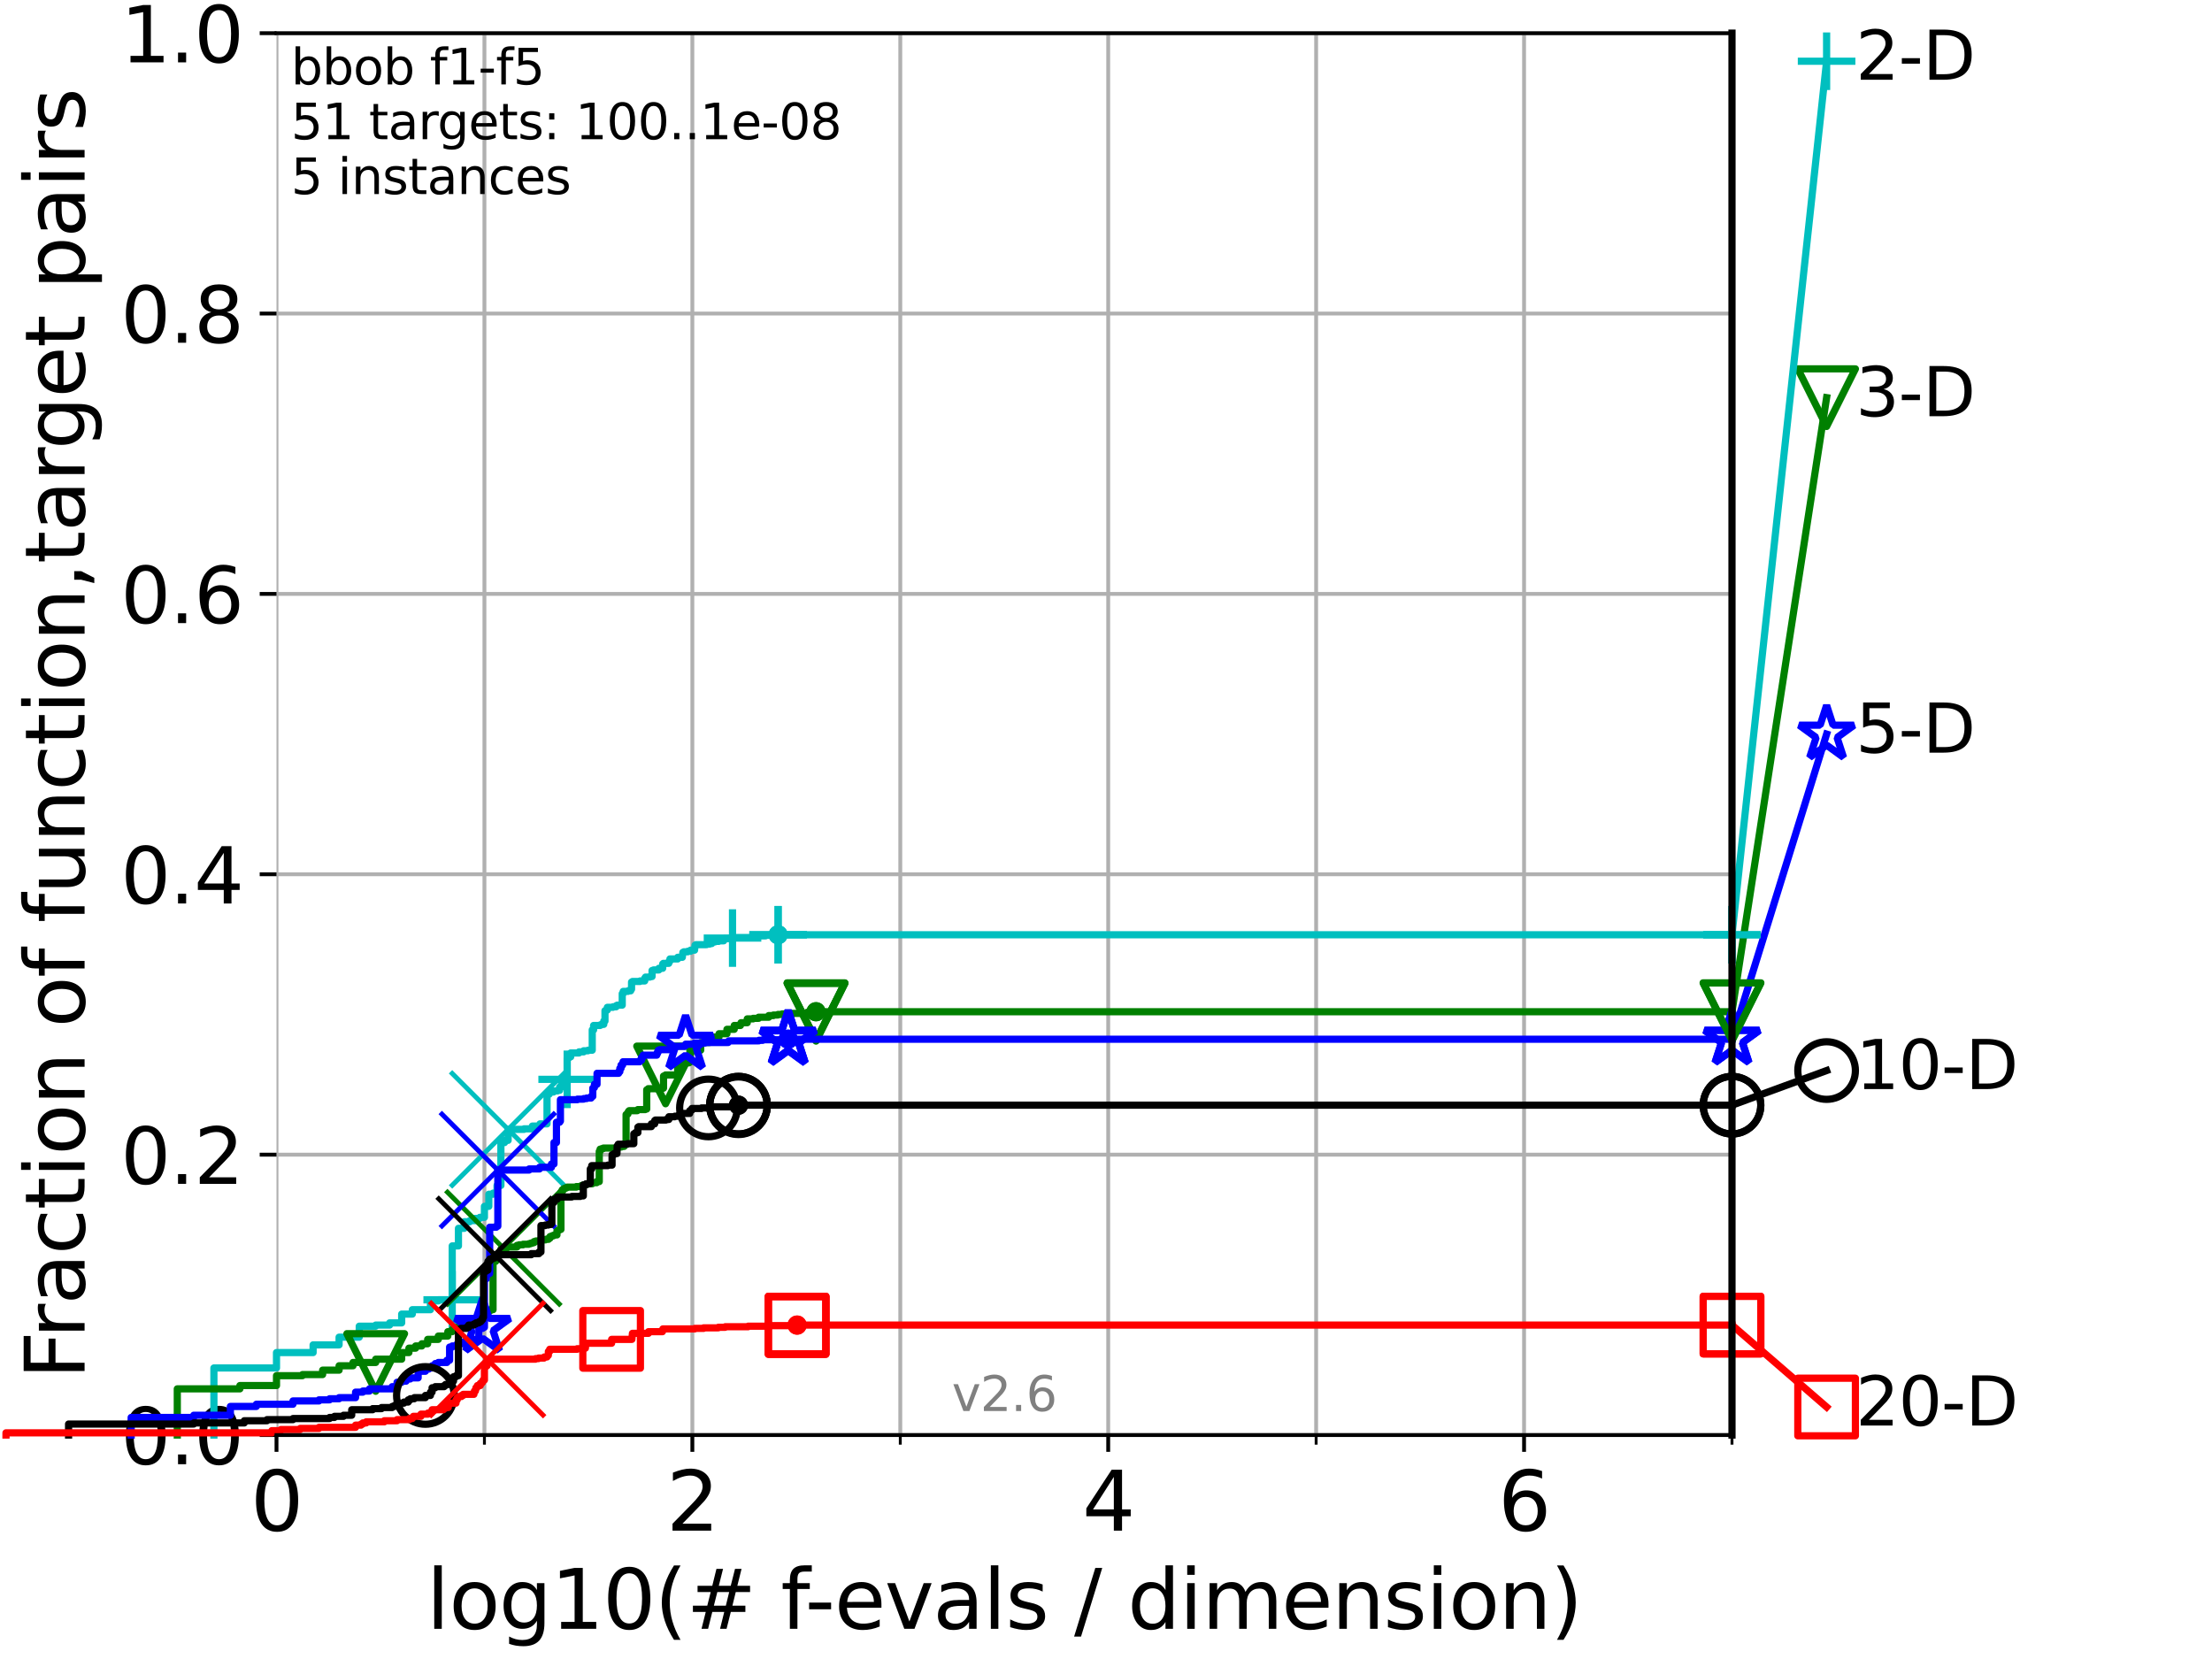 <?xml version="1.0" encoding="utf-8" standalone="no"?>
<!DOCTYPE svg PUBLIC "-//W3C//DTD SVG 1.1//EN"
  "http://www.w3.org/Graphics/SVG/1.1/DTD/svg11.dtd">
<svg xmlns:xlink="http://www.w3.org/1999/xlink" width="460.8pt" height="345.6pt" viewBox="0 0 460.8 345.6" xmlns="http://www.w3.org/2000/svg" version="1.1">
 <defs>
  <style type="text/css">*{stroke-linejoin: round; stroke-linecap: butt}</style>
 </defs>
 <g id="figure_1">
  <g id="patch_1">
   <path d="M 0 345.6 
L 460.8 345.6 
L 460.8 0 
L 0 0 
z
" style="fill: #ffffff"/>
  </g>
  <g id="axes_1">
   <g id="patch_2">
    <path d="M 57.6 298.944 
L 360.806 298.944 
L 360.806 6.912 
L 57.6 6.912 
z
" style="fill: #ffffff"/>
   </g>
   <g id="matplotlib.axis_1">
    <g id="xtick_1">
     <g id="line2d_1">
      <path d="M 57.6 298.944 
L 57.6 6.912 
" clip-path="url(#p4fde2b5f9a)" style="fill: none; stroke: #b0b0b0; stroke-width: 0.8; stroke-linecap: square"/>
     </g>
     <g id="line2d_2">
      <defs>
       <path id="mdac93b1d3b" d="M 0 0 
L 0 3.5 
" style="stroke: #000000; stroke-width: 0.8"/>
      </defs>
      <g>
       <use xlink:href="#mdac93b1d3b" x="57.6" y="298.944" style="stroke: #000000; stroke-width: 0.8"/>
      </g>
     </g>
     <g id="text_1">
      <!-- 0 -->
      <g transform="translate(52.192 318.861)scale(0.17 -0.17)">
       <defs>
        <path id="DejaVuSans-30" d="M 2034 4250 
Q 1547 4250 1301 3770 
Q 1056 3291 1056 2328 
Q 1056 1369 1301 889 
Q 1547 409 2034 409 
Q 2525 409 2770 889 
Q 3016 1369 3016 2328 
Q 3016 3291 2770 3770 
Q 2525 4250 2034 4250 
z
M 2034 4750 
Q 2819 4750 3233 4129 
Q 3647 3509 3647 2328 
Q 3647 1150 3233 529 
Q 2819 -91 2034 -91 
Q 1250 -91 836 529 
Q 422 1150 422 2328 
Q 422 3509 836 4129 
Q 1250 4750 2034 4750 
z
" transform="scale(0.016)"/>
       </defs>
       <use xlink:href="#DejaVuSans-30"/>
      </g>
     </g>
    </g>
    <g id="xtick_2">
     <g id="line2d_3">
      <path d="M 144.23 298.944 
L 144.23 6.912 
" clip-path="url(#p4fde2b5f9a)" style="fill: none; stroke: #b0b0b0; stroke-width: 0.8; stroke-linecap: square"/>
     </g>
     <g id="line2d_4">
      <g>
       <use xlink:href="#mdac93b1d3b" x="144.23" y="298.944" style="stroke: #000000; stroke-width: 0.8"/>
      </g>
     </g>
     <g id="text_2">
      <!-- 2 -->
      <g transform="translate(138.822 318.861)scale(0.17 -0.17)">
       <defs>
        <path id="DejaVuSans-32" d="M 1228 531 
L 3431 531 
L 3431 0 
L 469 0 
L 469 531 
Q 828 903 1448 1529 
Q 2069 2156 2228 2338 
Q 2531 2678 2651 2914 
Q 2772 3150 2772 3378 
Q 2772 3750 2511 3984 
Q 2250 4219 1831 4219 
Q 1534 4219 1204 4116 
Q 875 4013 500 3803 
L 500 4441 
Q 881 4594 1212 4672 
Q 1544 4750 1819 4750 
Q 2544 4750 2975 4387 
Q 3406 4025 3406 3419 
Q 3406 3131 3298 2873 
Q 3191 2616 2906 2266 
Q 2828 2175 2409 1742 
Q 1991 1309 1228 531 
z
" transform="scale(0.016)"/>
       </defs>
       <use xlink:href="#DejaVuSans-32"/>
      </g>
     </g>
    </g>
    <g id="xtick_3">
     <g id="line2d_5">
      <path d="M 230.861 298.944 
L 230.861 6.912 
" clip-path="url(#p4fde2b5f9a)" style="fill: none; stroke: #b0b0b0; stroke-width: 0.8; stroke-linecap: square"/>
     </g>
     <g id="line2d_6">
      <g>
       <use xlink:href="#mdac93b1d3b" x="230.861" y="298.944" style="stroke: #000000; stroke-width: 0.8"/>
      </g>
     </g>
     <g id="text_3">
      <!-- 4 -->
      <g transform="translate(225.453 318.861)scale(0.17 -0.17)">
       <defs>
        <path id="DejaVuSans-34" d="M 2419 4116 
L 825 1625 
L 2419 1625 
L 2419 4116 
z
M 2253 4666 
L 3047 4666 
L 3047 1625 
L 3713 1625 
L 3713 1100 
L 3047 1100 
L 3047 0 
L 2419 0 
L 2419 1100 
L 313 1100 
L 313 1709 
L 2253 4666 
z
" transform="scale(0.016)"/>
       </defs>
       <use xlink:href="#DejaVuSans-34"/>
      </g>
     </g>
    </g>
    <g id="xtick_4">
     <g id="line2d_7">
      <path d="M 317.491 298.944 
L 317.491 6.912 
" clip-path="url(#p4fde2b5f9a)" style="fill: none; stroke: #b0b0b0; stroke-width: 0.8; stroke-linecap: square"/>
     </g>
     <g id="line2d_8">
      <g>
       <use xlink:href="#mdac93b1d3b" x="317.491" y="298.944" style="stroke: #000000; stroke-width: 0.8"/>
      </g>
     </g>
     <g id="text_4">
      <!-- 6 -->
      <g transform="translate(312.083 318.861)scale(0.17 -0.17)">
       <defs>
        <path id="DejaVuSans-36" d="M 2113 2584 
Q 1688 2584 1439 2293 
Q 1191 2003 1191 1497 
Q 1191 994 1439 701 
Q 1688 409 2113 409 
Q 2538 409 2786 701 
Q 3034 994 3034 1497 
Q 3034 2003 2786 2293 
Q 2538 2584 2113 2584 
z
M 3366 4563 
L 3366 3988 
Q 3128 4100 2886 4159 
Q 2644 4219 2406 4219 
Q 1781 4219 1451 3797 
Q 1122 3375 1075 2522 
Q 1259 2794 1537 2939 
Q 1816 3084 2150 3084 
Q 2853 3084 3261 2657 
Q 3669 2231 3669 1497 
Q 3669 778 3244 343 
Q 2819 -91 2113 -91 
Q 1303 -91 875 529 
Q 447 1150 447 2328 
Q 447 3434 972 4092 
Q 1497 4750 2381 4750 
Q 2619 4750 2861 4703 
Q 3103 4656 3366 4563 
z
" transform="scale(0.016)"/>
       </defs>
       <use xlink:href="#DejaVuSans-36"/>
      </g>
     </g>
    </g>
    <g id="xtick_5">
     <g id="line2d_9">
      <path d="M 100.915 298.944 
L 100.915 6.912 
" clip-path="url(#p4fde2b5f9a)" style="fill: none; stroke: #b0b0b0; stroke-width: 0.8; stroke-linecap: square"/>
     </g>
     <g id="line2d_10">
      <defs>
       <path id="m03e7f4d88f" d="M 0 0 
L 0 2 
" style="stroke: #000000; stroke-width: 0.6"/>
      </defs>
      <g>
       <use xlink:href="#m03e7f4d88f" x="100.915" y="298.944" style="stroke: #000000; stroke-width: 0.6"/>
      </g>
     </g>
    </g>
    <g id="xtick_6">
     <g id="line2d_11">
      <path d="M 187.546 298.944 
L 187.546 6.912 
" clip-path="url(#p4fde2b5f9a)" style="fill: none; stroke: #b0b0b0; stroke-width: 0.8; stroke-linecap: square"/>
     </g>
     <g id="line2d_12">
      <g>
       <use xlink:href="#m03e7f4d88f" x="187.546" y="298.944" style="stroke: #000000; stroke-width: 0.6"/>
      </g>
     </g>
    </g>
    <g id="xtick_7">
     <g id="line2d_13">
      <path d="M 274.176 298.944 
L 274.176 6.912 
" clip-path="url(#p4fde2b5f9a)" style="fill: none; stroke: #b0b0b0; stroke-width: 0.8; stroke-linecap: square"/>
     </g>
     <g id="line2d_14">
      <g>
       <use xlink:href="#m03e7f4d88f" x="274.176" y="298.944" style="stroke: #000000; stroke-width: 0.6"/>
      </g>
     </g>
    </g>
    <g id="xtick_8">
     <g id="line2d_15">
      <path d="M 360.806 298.944 
L 360.806 6.912 
" clip-path="url(#p4fde2b5f9a)" style="fill: none; stroke: #b0b0b0; stroke-width: 0.8; stroke-linecap: square"/>
     </g>
     <g id="line2d_16">
      <g>
       <use xlink:href="#m03e7f4d88f" x="360.806" y="298.944" style="stroke: #000000; stroke-width: 0.6"/>
      </g>
     </g>
    </g>
    <g id="text_5">
     <!-- log10(# f-evals / dimension) -->
     <g transform="translate(88.823 339.314)scale(0.17 -0.17)">
      <defs>
       <path id="DejaVuSans-6c" d="M 603 4863 
L 1178 4863 
L 1178 0 
L 603 0 
L 603 4863 
z
" transform="scale(0.016)"/>
       <path id="DejaVuSans-6f" d="M 1959 3097 
Q 1497 3097 1228 2736 
Q 959 2375 959 1747 
Q 959 1119 1226 758 
Q 1494 397 1959 397 
Q 2419 397 2687 759 
Q 2956 1122 2956 1747 
Q 2956 2369 2687 2733 
Q 2419 3097 1959 3097 
z
M 1959 3584 
Q 2709 3584 3137 3096 
Q 3566 2609 3566 1747 
Q 3566 888 3137 398 
Q 2709 -91 1959 -91 
Q 1206 -91 779 398 
Q 353 888 353 1747 
Q 353 2609 779 3096 
Q 1206 3584 1959 3584 
z
" transform="scale(0.016)"/>
       <path id="DejaVuSans-67" d="M 2906 1791 
Q 2906 2416 2648 2759 
Q 2391 3103 1925 3103 
Q 1463 3103 1205 2759 
Q 947 2416 947 1791 
Q 947 1169 1205 825 
Q 1463 481 1925 481 
Q 2391 481 2648 825 
Q 2906 1169 2906 1791 
z
M 3481 434 
Q 3481 -459 3084 -895 
Q 2688 -1331 1869 -1331 
Q 1566 -1331 1297 -1286 
Q 1028 -1241 775 -1147 
L 775 -588 
Q 1028 -725 1275 -790 
Q 1522 -856 1778 -856 
Q 2344 -856 2625 -561 
Q 2906 -266 2906 331 
L 2906 616 
Q 2728 306 2450 153 
Q 2172 0 1784 0 
Q 1141 0 747 490 
Q 353 981 353 1791 
Q 353 2603 747 3093 
Q 1141 3584 1784 3584 
Q 2172 3584 2450 3431 
Q 2728 3278 2906 2969 
L 2906 3500 
L 3481 3500 
L 3481 434 
z
" transform="scale(0.016)"/>
       <path id="DejaVuSans-31" d="M 794 531 
L 1825 531 
L 1825 4091 
L 703 3866 
L 703 4441 
L 1819 4666 
L 2450 4666 
L 2450 531 
L 3481 531 
L 3481 0 
L 794 0 
L 794 531 
z
" transform="scale(0.016)"/>
       <path id="DejaVuSans-28" d="M 1984 4856 
Q 1566 4138 1362 3434 
Q 1159 2731 1159 2009 
Q 1159 1288 1364 580 
Q 1569 -128 1984 -844 
L 1484 -844 
Q 1016 -109 783 600 
Q 550 1309 550 2009 
Q 550 2706 781 3412 
Q 1013 4119 1484 4856 
L 1984 4856 
z
" transform="scale(0.016)"/>
       <path id="DejaVuSans-23" d="M 3272 2816 
L 2363 2816 
L 2100 1772 
L 3016 1772 
L 3272 2816 
z
M 2803 4594 
L 2478 3297 
L 3391 3297 
L 3719 4594 
L 4219 4594 
L 3897 3297 
L 4872 3297 
L 4872 2816 
L 3775 2816 
L 3519 1772 
L 4513 1772 
L 4513 1294 
L 3397 1294 
L 3072 0 
L 2572 0 
L 2894 1294 
L 1978 1294 
L 1656 0 
L 1153 0 
L 1478 1294 
L 494 1294 
L 494 1772 
L 1594 1772 
L 1856 2816 
L 850 2816 
L 850 3297 
L 1978 3297 
L 2297 4594 
L 2803 4594 
z
" transform="scale(0.016)"/>
       <path id="DejaVuSans-20" transform="scale(0.016)"/>
       <path id="DejaVuSans-66" d="M 2375 4863 
L 2375 4384 
L 1825 4384 
Q 1516 4384 1395 4259 
Q 1275 4134 1275 3809 
L 1275 3500 
L 2222 3500 
L 2222 3053 
L 1275 3053 
L 1275 0 
L 697 0 
L 697 3053 
L 147 3053 
L 147 3500 
L 697 3500 
L 697 3744 
Q 697 4328 969 4595 
Q 1241 4863 1831 4863 
L 2375 4863 
z
" transform="scale(0.016)"/>
       <path id="DejaVuSans-2d" d="M 313 2009 
L 1997 2009 
L 1997 1497 
L 313 1497 
L 313 2009 
z
" transform="scale(0.016)"/>
       <path id="DejaVuSans-65" d="M 3597 1894 
L 3597 1613 
L 953 1613 
Q 991 1019 1311 708 
Q 1631 397 2203 397 
Q 2534 397 2845 478 
Q 3156 559 3463 722 
L 3463 178 
Q 3153 47 2828 -22 
Q 2503 -91 2169 -91 
Q 1331 -91 842 396 
Q 353 884 353 1716 
Q 353 2575 817 3079 
Q 1281 3584 2069 3584 
Q 2775 3584 3186 3129 
Q 3597 2675 3597 1894 
z
M 3022 2063 
Q 3016 2534 2758 2815 
Q 2500 3097 2075 3097 
Q 1594 3097 1305 2825 
Q 1016 2553 972 2059 
L 3022 2063 
z
" transform="scale(0.016)"/>
       <path id="DejaVuSans-76" d="M 191 3500 
L 800 3500 
L 1894 563 
L 2988 3500 
L 3597 3500 
L 2284 0 
L 1503 0 
L 191 3500 
z
" transform="scale(0.016)"/>
       <path id="DejaVuSans-61" d="M 2194 1759 
Q 1497 1759 1228 1600 
Q 959 1441 959 1056 
Q 959 750 1161 570 
Q 1363 391 1709 391 
Q 2188 391 2477 730 
Q 2766 1069 2766 1631 
L 2766 1759 
L 2194 1759 
z
M 3341 1997 
L 3341 0 
L 2766 0 
L 2766 531 
Q 2569 213 2275 61 
Q 1981 -91 1556 -91 
Q 1019 -91 701 211 
Q 384 513 384 1019 
Q 384 1609 779 1909 
Q 1175 2209 1959 2209 
L 2766 2209 
L 2766 2266 
Q 2766 2663 2505 2880 
Q 2244 3097 1772 3097 
Q 1472 3097 1187 3025 
Q 903 2953 641 2809 
L 641 3341 
Q 956 3463 1253 3523 
Q 1550 3584 1831 3584 
Q 2591 3584 2966 3190 
Q 3341 2797 3341 1997 
z
" transform="scale(0.016)"/>
       <path id="DejaVuSans-73" d="M 2834 3397 
L 2834 2853 
Q 2591 2978 2328 3040 
Q 2066 3103 1784 3103 
Q 1356 3103 1142 2972 
Q 928 2841 928 2578 
Q 928 2378 1081 2264 
Q 1234 2150 1697 2047 
L 1894 2003 
Q 2506 1872 2764 1633 
Q 3022 1394 3022 966 
Q 3022 478 2636 193 
Q 2250 -91 1575 -91 
Q 1294 -91 989 -36 
Q 684 19 347 128 
L 347 722 
Q 666 556 975 473 
Q 1284 391 1588 391 
Q 1994 391 2212 530 
Q 2431 669 2431 922 
Q 2431 1156 2273 1281 
Q 2116 1406 1581 1522 
L 1381 1569 
Q 847 1681 609 1914 
Q 372 2147 372 2553 
Q 372 3047 722 3315 
Q 1072 3584 1716 3584 
Q 2034 3584 2315 3537 
Q 2597 3491 2834 3397 
z
" transform="scale(0.016)"/>
       <path id="DejaVuSans-2f" d="M 1625 4666 
L 2156 4666 
L 531 -594 
L 0 -594 
L 1625 4666 
z
" transform="scale(0.016)"/>
       <path id="DejaVuSans-64" d="M 2906 2969 
L 2906 4863 
L 3481 4863 
L 3481 0 
L 2906 0 
L 2906 525 
Q 2725 213 2448 61 
Q 2172 -91 1784 -91 
Q 1150 -91 751 415 
Q 353 922 353 1747 
Q 353 2572 751 3078 
Q 1150 3584 1784 3584 
Q 2172 3584 2448 3432 
Q 2725 3281 2906 2969 
z
M 947 1747 
Q 947 1113 1208 752 
Q 1469 391 1925 391 
Q 2381 391 2643 752 
Q 2906 1113 2906 1747 
Q 2906 2381 2643 2742 
Q 2381 3103 1925 3103 
Q 1469 3103 1208 2742 
Q 947 2381 947 1747 
z
" transform="scale(0.016)"/>
       <path id="DejaVuSans-69" d="M 603 3500 
L 1178 3500 
L 1178 0 
L 603 0 
L 603 3500 
z
M 603 4863 
L 1178 4863 
L 1178 4134 
L 603 4134 
L 603 4863 
z
" transform="scale(0.016)"/>
       <path id="DejaVuSans-6d" d="M 3328 2828 
Q 3544 3216 3844 3400 
Q 4144 3584 4550 3584 
Q 5097 3584 5394 3201 
Q 5691 2819 5691 2113 
L 5691 0 
L 5113 0 
L 5113 2094 
Q 5113 2597 4934 2840 
Q 4756 3084 4391 3084 
Q 3944 3084 3684 2787 
Q 3425 2491 3425 1978 
L 3425 0 
L 2847 0 
L 2847 2094 
Q 2847 2600 2669 2842 
Q 2491 3084 2119 3084 
Q 1678 3084 1418 2786 
Q 1159 2488 1159 1978 
L 1159 0 
L 581 0 
L 581 3500 
L 1159 3500 
L 1159 2956 
Q 1356 3278 1631 3431 
Q 1906 3584 2284 3584 
Q 2666 3584 2933 3390 
Q 3200 3197 3328 2828 
z
" transform="scale(0.016)"/>
       <path id="DejaVuSans-6e" d="M 3513 2113 
L 3513 0 
L 2938 0 
L 2938 2094 
Q 2938 2591 2744 2837 
Q 2550 3084 2163 3084 
Q 1697 3084 1428 2787 
Q 1159 2491 1159 1978 
L 1159 0 
L 581 0 
L 581 3500 
L 1159 3500 
L 1159 2956 
Q 1366 3272 1645 3428 
Q 1925 3584 2291 3584 
Q 2894 3584 3203 3211 
Q 3513 2838 3513 2113 
z
" transform="scale(0.016)"/>
       <path id="DejaVuSans-29" d="M 513 4856 
L 1013 4856 
Q 1481 4119 1714 3412 
Q 1947 2706 1947 2009 
Q 1947 1309 1714 600 
Q 1481 -109 1013 -844 
L 513 -844 
Q 928 -128 1133 580 
Q 1338 1288 1338 2009 
Q 1338 2731 1133 3434 
Q 928 4138 513 4856 
z
" transform="scale(0.016)"/>
      </defs>
      <use xlink:href="#DejaVuSans-6c"/>
      <use xlink:href="#DejaVuSans-6f" x="27.783"/>
      <use xlink:href="#DejaVuSans-67" x="88.965"/>
      <use xlink:href="#DejaVuSans-31" x="152.441"/>
      <use xlink:href="#DejaVuSans-30" x="216.064"/>
      <use xlink:href="#DejaVuSans-28" x="279.688"/>
      <use xlink:href="#DejaVuSans-23" x="318.701"/>
      <use xlink:href="#DejaVuSans-20" x="402.49"/>
      <use xlink:href="#DejaVuSans-66" x="434.277"/>
      <use xlink:href="#DejaVuSans-2d" x="463.982"/>
      <use xlink:href="#DejaVuSans-65" x="500.066"/>
      <use xlink:href="#DejaVuSans-76" x="561.59"/>
      <use xlink:href="#DejaVuSans-61" x="620.77"/>
      <use xlink:href="#DejaVuSans-6c" x="682.049"/>
      <use xlink:href="#DejaVuSans-73" x="709.832"/>
      <use xlink:href="#DejaVuSans-20" x="761.932"/>
      <use xlink:href="#DejaVuSans-2f" x="793.719"/>
      <use xlink:href="#DejaVuSans-20" x="827.41"/>
      <use xlink:href="#DejaVuSans-64" x="859.197"/>
      <use xlink:href="#DejaVuSans-69" x="922.674"/>
      <use xlink:href="#DejaVuSans-6d" x="950.457"/>
      <use xlink:href="#DejaVuSans-65" x="1047.869"/>
      <use xlink:href="#DejaVuSans-6e" x="1109.393"/>
      <use xlink:href="#DejaVuSans-73" x="1172.771"/>
      <use xlink:href="#DejaVuSans-69" x="1224.871"/>
      <use xlink:href="#DejaVuSans-6f" x="1252.654"/>
      <use xlink:href="#DejaVuSans-6e" x="1313.836"/>
      <use xlink:href="#DejaVuSans-29" x="1377.215"/>
     </g>
    </g>
   </g>
   <g id="matplotlib.axis_2">
    <g id="ytick_1">
     <g id="line2d_17">
      <path d="M 57.6 298.944 
L 360.806 298.944 
" clip-path="url(#p4fde2b5f9a)" style="fill: none; stroke: #b0b0b0; stroke-width: 0.8; stroke-linecap: square"/>
     </g>
     <g id="line2d_18">
      <defs>
       <path id="m7062915809" d="M 0 0 
L -3.5 0 
" style="stroke: #000000; stroke-width: 0.8"/>
      </defs>
      <g>
       <use xlink:href="#m7062915809" x="57.6" y="298.944" style="stroke: #000000; stroke-width: 0.8"/>
      </g>
     </g>
     <g id="text_6">
      <!-- 0.0 -->
      <g transform="translate(25.155 305.023)scale(0.16 -0.16)">
       <defs>
        <path id="DejaVuSans-2e" d="M 684 794 
L 1344 794 
L 1344 0 
L 684 0 
L 684 794 
z
" transform="scale(0.016)"/>
       </defs>
       <use xlink:href="#DejaVuSans-30"/>
       <use xlink:href="#DejaVuSans-2e" x="63.623"/>
       <use xlink:href="#DejaVuSans-30" x="95.41"/>
      </g>
     </g>
    </g>
    <g id="ytick_2">
     <g id="line2d_19">
      <path d="M 57.6 240.538 
L 360.806 240.538 
" clip-path="url(#p4fde2b5f9a)" style="fill: none; stroke: #b0b0b0; stroke-width: 0.8; stroke-linecap: square"/>
     </g>
     <g id="line2d_20">
      <g>
       <use xlink:href="#m7062915809" x="57.6" y="240.538" style="stroke: #000000; stroke-width: 0.8"/>
      </g>
     </g>
     <g id="text_7">
      <!-- 0.2 -->
      <g transform="translate(25.155 246.616)scale(0.16 -0.16)">
       <use xlink:href="#DejaVuSans-30"/>
       <use xlink:href="#DejaVuSans-2e" x="63.623"/>
       <use xlink:href="#DejaVuSans-32" x="95.41"/>
      </g>
     </g>
    </g>
    <g id="ytick_3">
     <g id="line2d_21">
      <path d="M 57.6 182.131 
L 360.806 182.131 
" clip-path="url(#p4fde2b5f9a)" style="fill: none; stroke: #b0b0b0; stroke-width: 0.8; stroke-linecap: square"/>
     </g>
     <g id="line2d_22">
      <g>
       <use xlink:href="#m7062915809" x="57.6" y="182.131" style="stroke: #000000; stroke-width: 0.8"/>
      </g>
     </g>
     <g id="text_8">
      <!-- 0.4 -->
      <g transform="translate(25.155 188.21)scale(0.16 -0.16)">
       <use xlink:href="#DejaVuSans-30"/>
       <use xlink:href="#DejaVuSans-2e" x="63.623"/>
       <use xlink:href="#DejaVuSans-34" x="95.41"/>
      </g>
     </g>
    </g>
    <g id="ytick_4">
     <g id="line2d_23">
      <path d="M 57.6 123.725 
L 360.806 123.725 
" clip-path="url(#p4fde2b5f9a)" style="fill: none; stroke: #b0b0b0; stroke-width: 0.8; stroke-linecap: square"/>
     </g>
     <g id="line2d_24">
      <g>
       <use xlink:href="#m7062915809" x="57.6" y="123.725" style="stroke: #000000; stroke-width: 0.8"/>
      </g>
     </g>
     <g id="text_9">
      <!-- 0.6 -->
      <g transform="translate(25.155 129.804)scale(0.16 -0.16)">
       <use xlink:href="#DejaVuSans-30"/>
       <use xlink:href="#DejaVuSans-2e" x="63.623"/>
       <use xlink:href="#DejaVuSans-36" x="95.41"/>
      </g>
     </g>
    </g>
    <g id="ytick_5">
     <g id="line2d_25">
      <path d="M 57.6 65.318 
L 360.806 65.318 
" clip-path="url(#p4fde2b5f9a)" style="fill: none; stroke: #b0b0b0; stroke-width: 0.8; stroke-linecap: square"/>
     </g>
     <g id="line2d_26">
      <g>
       <use xlink:href="#m7062915809" x="57.6" y="65.318" style="stroke: #000000; stroke-width: 0.8"/>
      </g>
     </g>
     <g id="text_10">
      <!-- 0.8 -->
      <g transform="translate(25.155 71.397)scale(0.16 -0.16)">
       <defs>
        <path id="DejaVuSans-38" d="M 2034 2216 
Q 1584 2216 1326 1975 
Q 1069 1734 1069 1313 
Q 1069 891 1326 650 
Q 1584 409 2034 409 
Q 2484 409 2743 651 
Q 3003 894 3003 1313 
Q 3003 1734 2745 1975 
Q 2488 2216 2034 2216 
z
M 1403 2484 
Q 997 2584 770 2862 
Q 544 3141 544 3541 
Q 544 4100 942 4425 
Q 1341 4750 2034 4750 
Q 2731 4750 3128 4425 
Q 3525 4100 3525 3541 
Q 3525 3141 3298 2862 
Q 3072 2584 2669 2484 
Q 3125 2378 3379 2068 
Q 3634 1759 3634 1313 
Q 3634 634 3220 271 
Q 2806 -91 2034 -91 
Q 1263 -91 848 271 
Q 434 634 434 1313 
Q 434 1759 690 2068 
Q 947 2378 1403 2484 
z
M 1172 3481 
Q 1172 3119 1398 2916 
Q 1625 2713 2034 2713 
Q 2441 2713 2670 2916 
Q 2900 3119 2900 3481 
Q 2900 3844 2670 4047 
Q 2441 4250 2034 4250 
Q 1625 4250 1398 4047 
Q 1172 3844 1172 3481 
z
" transform="scale(0.016)"/>
       </defs>
       <use xlink:href="#DejaVuSans-30"/>
       <use xlink:href="#DejaVuSans-2e" x="63.623"/>
       <use xlink:href="#DejaVuSans-38" x="95.41"/>
      </g>
     </g>
    </g>
    <g id="ytick_6">
     <g id="line2d_27">
      <path d="M 57.6 6.912 
L 360.806 6.912 
" clip-path="url(#p4fde2b5f9a)" style="fill: none; stroke: #b0b0b0; stroke-width: 0.8; stroke-linecap: square"/>
     </g>
     <g id="line2d_28">
      <g>
       <use xlink:href="#m7062915809" x="57.6" y="6.912" style="stroke: #000000; stroke-width: 0.8"/>
      </g>
     </g>
     <g id="text_11">
      <!-- 1.0 -->
      <g transform="translate(25.155 12.991)scale(0.16 -0.16)">
       <use xlink:href="#DejaVuSans-31"/>
       <use xlink:href="#DejaVuSans-2e" x="63.623"/>
       <use xlink:href="#DejaVuSans-30" x="95.41"/>
      </g>
     </g>
    </g>
    <g id="text_12">
     <!-- Fraction of function,target pairs -->
     <g transform="translate(17.62 287.313)rotate(-90)scale(0.17 -0.17)">
      <defs>
       <path id="DejaVuSans-46" d="M 628 4666 
L 3309 4666 
L 3309 4134 
L 1259 4134 
L 1259 2759 
L 3109 2759 
L 3109 2228 
L 1259 2228 
L 1259 0 
L 628 0 
L 628 4666 
z
" transform="scale(0.016)"/>
       <path id="DejaVuSans-72" d="M 2631 2963 
Q 2534 3019 2420 3045 
Q 2306 3072 2169 3072 
Q 1681 3072 1420 2755 
Q 1159 2438 1159 1844 
L 1159 0 
L 581 0 
L 581 3500 
L 1159 3500 
L 1159 2956 
Q 1341 3275 1631 3429 
Q 1922 3584 2338 3584 
Q 2397 3584 2469 3576 
Q 2541 3569 2628 3553 
L 2631 2963 
z
" transform="scale(0.016)"/>
       <path id="DejaVuSans-63" d="M 3122 3366 
L 3122 2828 
Q 2878 2963 2633 3030 
Q 2388 3097 2138 3097 
Q 1578 3097 1268 2742 
Q 959 2388 959 1747 
Q 959 1106 1268 751 
Q 1578 397 2138 397 
Q 2388 397 2633 464 
Q 2878 531 3122 666 
L 3122 134 
Q 2881 22 2623 -34 
Q 2366 -91 2075 -91 
Q 1284 -91 818 406 
Q 353 903 353 1747 
Q 353 2603 823 3093 
Q 1294 3584 2113 3584 
Q 2378 3584 2631 3529 
Q 2884 3475 3122 3366 
z
" transform="scale(0.016)"/>
       <path id="DejaVuSans-74" d="M 1172 4494 
L 1172 3500 
L 2356 3500 
L 2356 3053 
L 1172 3053 
L 1172 1153 
Q 1172 725 1289 603 
Q 1406 481 1766 481 
L 2356 481 
L 2356 0 
L 1766 0 
Q 1100 0 847 248 
Q 594 497 594 1153 
L 594 3053 
L 172 3053 
L 172 3500 
L 594 3500 
L 594 4494 
L 1172 4494 
z
" transform="scale(0.016)"/>
       <path id="DejaVuSans-75" d="M 544 1381 
L 544 3500 
L 1119 3500 
L 1119 1403 
Q 1119 906 1312 657 
Q 1506 409 1894 409 
Q 2359 409 2629 706 
Q 2900 1003 2900 1516 
L 2900 3500 
L 3475 3500 
L 3475 0 
L 2900 0 
L 2900 538 
Q 2691 219 2414 64 
Q 2138 -91 1772 -91 
Q 1169 -91 856 284 
Q 544 659 544 1381 
z
M 1991 3584 
L 1991 3584 
z
" transform="scale(0.016)"/>
       <path id="DejaVuSans-2c" d="M 750 794 
L 1409 794 
L 1409 256 
L 897 -744 
L 494 -744 
L 750 256 
L 750 794 
z
" transform="scale(0.016)"/>
       <path id="DejaVuSans-70" d="M 1159 525 
L 1159 -1331 
L 581 -1331 
L 581 3500 
L 1159 3500 
L 1159 2969 
Q 1341 3281 1617 3432 
Q 1894 3584 2278 3584 
Q 2916 3584 3314 3078 
Q 3713 2572 3713 1747 
Q 3713 922 3314 415 
Q 2916 -91 2278 -91 
Q 1894 -91 1617 61 
Q 1341 213 1159 525 
z
M 3116 1747 
Q 3116 2381 2855 2742 
Q 2594 3103 2138 3103 
Q 1681 3103 1420 2742 
Q 1159 2381 1159 1747 
Q 1159 1113 1420 752 
Q 1681 391 2138 391 
Q 2594 391 2855 752 
Q 3116 1113 3116 1747 
z
" transform="scale(0.016)"/>
      </defs>
      <use xlink:href="#DejaVuSans-46"/>
      <use xlink:href="#DejaVuSans-72" x="50.27"/>
      <use xlink:href="#DejaVuSans-61" x="91.383"/>
      <use xlink:href="#DejaVuSans-63" x="152.662"/>
      <use xlink:href="#DejaVuSans-74" x="207.643"/>
      <use xlink:href="#DejaVuSans-69" x="246.852"/>
      <use xlink:href="#DejaVuSans-6f" x="274.635"/>
      <use xlink:href="#DejaVuSans-6e" x="335.816"/>
      <use xlink:href="#DejaVuSans-20" x="399.195"/>
      <use xlink:href="#DejaVuSans-6f" x="430.982"/>
      <use xlink:href="#DejaVuSans-66" x="492.164"/>
      <use xlink:href="#DejaVuSans-20" x="527.369"/>
      <use xlink:href="#DejaVuSans-66" x="559.156"/>
      <use xlink:href="#DejaVuSans-75" x="594.361"/>
      <use xlink:href="#DejaVuSans-6e" x="657.74"/>
      <use xlink:href="#DejaVuSans-63" x="721.119"/>
      <use xlink:href="#DejaVuSans-74" x="776.1"/>
      <use xlink:href="#DejaVuSans-69" x="815.309"/>
      <use xlink:href="#DejaVuSans-6f" x="843.092"/>
      <use xlink:href="#DejaVuSans-6e" x="904.273"/>
      <use xlink:href="#DejaVuSans-2c" x="967.652"/>
      <use xlink:href="#DejaVuSans-74" x="999.439"/>
      <use xlink:href="#DejaVuSans-61" x="1038.648"/>
      <use xlink:href="#DejaVuSans-72" x="1099.928"/>
      <use xlink:href="#DejaVuSans-67" x="1139.291"/>
      <use xlink:href="#DejaVuSans-65" x="1202.768"/>
      <use xlink:href="#DejaVuSans-74" x="1264.291"/>
      <use xlink:href="#DejaVuSans-20" x="1303.5"/>
      <use xlink:href="#DejaVuSans-70" x="1335.287"/>
      <use xlink:href="#DejaVuSans-61" x="1398.764"/>
      <use xlink:href="#DejaVuSans-69" x="1460.043"/>
      <use xlink:href="#DejaVuSans-72" x="1487.826"/>
      <use xlink:href="#DejaVuSans-73" x="1528.939"/>
     </g>
    </g>
   </g>
   <g id="line2d_29">
    <defs>
     <path id="mfaa83aef28" d="M 0 1.5 
C 0.398 1.5 0.779 1.342 1.061 1.061 
C 1.342 0.779 1.5 0.398 1.5 0 
C 1.5 -0.398 1.342 -0.779 1.061 -1.061 
C 0.779 -1.342 0.398 -1.5 0 -1.5 
C -0.398 -1.5 -0.779 -1.342 -1.061 -1.061 
C -1.342 -0.779 -1.5 -0.398 -1.5 0 
C -1.5 0.398 -1.342 0.779 -1.061 1.061 
C -0.779 1.342 -0.398 1.5 0 1.5 
z
" style="stroke: #00bfbf"/>
    </defs>
    <g>
     <use xlink:href="#mfaa83aef28" x="162.096" y="194.729" style="fill: #00bfbf; stroke: #00bfbf"/>
     <use xlink:href="#mfaa83aef28" x="162.096" y="194.729" style="fill: #00bfbf; stroke: #00bfbf"/>
    </g>
   </g>
   <g id="line2d_30">
    <path d="M 44.561 298.944 
L 44.561 284.972 
L 57.6 284.972 
L 57.6 281.766 
L 65.227 281.766 
L 65.227 280.162 
L 70.639 280.162 
L 70.639 278.559 
L 74.837 278.559 
L 74.837 276.269 
L 78.267 276.269 
L 78.267 276.04 
L 81.166 276.04 
L 81.166 275.581 
L 83.678 275.581 
L 83.678 273.749 
L 85.894 273.749 
L 85.894 272.833 
L 89.669 272.833 
L 89.669 271.001 
L 91.306 271.001 
L 91.306 270.772 
L 94.206 270.772 
L 94.206 259.548 
L 95.503 259.548 
L 95.503 255.884 
L 96.718 255.884 
L 96.718 254.509 
L 97.858 254.509 
L 97.858 254.28 
L 98.933 254.28 
L 98.933 253.822 
L 99.95 253.822 
L 99.95 253.593 
L 100.915 253.593 
L 100.915 251.303 
L 101.833 251.303 
L 101.833 248.783 
L 102.708 248.783 
L 102.708 248.554 
L 103.544 248.554 
L 103.544 246.951 
L 104.345 246.951 
L 104.345 238.018 
L 105.113 238.018 
L 105.113 237.56 
L 105.851 237.56 
L 105.851 235.27 
L 109.159 235.27 
L 109.159 235.155 
L 110.897 235.155 
L 110.897 234.582 
L 112.488 234.582 
L 112.488 234.124 
L 113.954 234.124 
L 113.954 227.94 
L 114.419 227.94 
L 114.419 227.482 
L 115.315 227.482 
L 115.315 227.253 
L 116.17 227.253 
L 116.17 227.138 
L 116.584 227.138 
L 116.584 226.451 
L 116.988 226.451 
L 116.988 225.65 
L 117.772 225.65 
L 117.772 224.848 
L 118.152 224.848 
L 118.152 220.382 
L 118.525 220.382 
L 118.525 220.153 
L 118.89 220.153 
L 118.89 219.351 
L 120.617 219.351 
L 120.617 219.122 
L 121.582 219.122 
L 121.582 218.893 
L 122.5 218.893 
L 122.5 218.778 
L 123.375 218.778 
L 123.375 214.541 
L 123.658 214.541 
L 123.658 213.625 
L 125.012 213.625 
L 125.012 213.51 
L 125.271 213.51 
L 125.271 213.396 
L 125.779 213.396 
L 125.779 212.709 
L 126.029 212.709 
L 126.029 210.533 
L 126.275 210.533 
L 126.275 210.418 
L 126.517 210.418 
L 126.517 209.846 
L 127.686 209.846 
L 127.686 209.731 
L 128.354 209.731 
L 128.354 209.502 
L 128.571 209.502 
L 128.571 209.388 
L 129.623 209.388 
L 129.623 206.983 
L 129.826 206.983 
L 129.826 206.524 
L 130.811 206.524 
L 130.811 206.41 
L 131.378 206.41 
L 131.378 206.066 
L 131.564 206.066 
L 131.564 204.578 
L 131.747 204.578 
L 131.747 204.463 
L 133.323 204.463 
L 133.323 204.349 
L 134.305 204.349 
L 134.305 203.776 
L 134.464 203.776 
L 134.464 203.547 
L 135.389 203.547 
L 135.389 203.432 
L 135.835 203.432 
L 135.835 202.173 
L 136.127 202.173 
L 136.127 202.058 
L 137.25 202.058 
L 137.25 201.715 
L 138.051 201.715 
L 138.051 200.798 
L 138.181 200.798 
L 138.181 200.684 
L 139.314 200.684 
L 139.314 200.34 
L 139.435 200.34 
L 139.435 200.226 
L 139.556 200.226 
L 139.556 199.768 
L 141.173 199.768 
L 141.173 199.424 
L 142.144 199.424 
L 142.248 198.393 
L 142.456 198.393 
L 142.456 198.279 
L 143.265 198.279 
L 143.265 198.164 
L 143.85 198.164 
L 143.85 197.935 
L 144.695 197.935 
L 144.786 196.905 
L 144.968 196.905 
L 144.968 196.79 
L 147.184 196.79 
L 147.184 196.676 
L 147.816 196.676 
L 147.816 196.561 
L 148.277 196.561 
L 148.277 196.217 
L 148.948 196.217 
L 148.948 196.103 
L 149.736 196.103 
L 149.736 195.988 
L 150.76 195.988 
L 150.827 195.645 
L 150.959 195.645 
L 150.959 195.53 
L 152.475 195.53 
L 152.475 195.416 
L 152.596 195.416 
L 152.596 195.301 
L 156.648 195.301 
L 156.648 195.187 
L 156.793 195.187 
L 156.793 194.958 
L 159.485 194.958 
L 159.485 194.843 
L 162.096 194.843 
L 162.096 194.729 
L 360.806 194.729 
L 360.806 194.729 
" style="fill: none; stroke: #00bfbf; stroke-width: 1.5; stroke-linecap: square"/>
   </g>
   <g id="line2d_31">
    <defs>
     <path id="mf063db5dd5" d="M -6 0 
L 6 0 
M 0 6 
L 0 -6 
" style="stroke: #00bfbf; stroke-width: 1.5"/>
    </defs>
    <g>
     <use xlink:href="#mf063db5dd5" x="94.206" y="270.772" style="fill-opacity: 0; stroke: #00bfbf; stroke-width: 1.5"/>
     <use xlink:href="#mf063db5dd5" x="118.152" y="224.848" style="fill-opacity: 0; stroke: #00bfbf; stroke-width: 1.5"/>
     <use xlink:href="#mf063db5dd5" x="152.596" y="195.416" style="fill-opacity: 0; stroke: #00bfbf; stroke-width: 1.5"/>
     <use xlink:href="#mf063db5dd5" x="162.096" y="194.729" style="fill-opacity: 0; stroke: #00bfbf; stroke-width: 1.5"/>
     <use xlink:href="#mf063db5dd5" x="162.096" y="194.729" style="fill-opacity: 0; stroke: #00bfbf; stroke-width: 1.5"/>
     <use xlink:href="#mf063db5dd5" x="360.806" y="194.729" style="fill-opacity: 0; stroke: #00bfbf; stroke-width: 1.5"/>
    </g>
   </g>
   <g id="line2d_32">
    <path style="fill: none; stroke: #00bfbf; stroke-width: 1.5; stroke-linecap: square"/>
    <g/>
   </g>
   <g id="line2d_33">
    <path d="M 105.851 235.27 
" clip-path="url(#p4fde2b5f9a)" style="fill: none; stroke: #00bfbf; stroke-width: 1.5; stroke-linecap: square"/>
    <defs>
     <path id="m4b8cc9b032" d="M -12 12 
L 12 -12 
M -12 -12 
L 12 12 
" style="stroke: #00bfbf"/>
    </defs>
    <g clip-path="url(#p4fde2b5f9a)">
     <use xlink:href="#m4b8cc9b032" x="105.851" y="235.27" style="fill: #00bfbf; stroke: #00bfbf"/>
    </g>
   </g>
   <g id="line2d_34">
    <defs>
     <path id="me6d48b4f9c" d="M 0 1.5 
C 0.398 1.5 0.779 1.342 1.061 1.061 
C 1.342 0.779 1.5 0.398 1.5 0 
C 1.5 -0.398 1.342 -0.779 1.061 -1.061 
C 0.779 -1.342 0.398 -1.5 0 -1.5 
C -0.398 -1.5 -0.779 -1.342 -1.061 -1.061 
C -1.342 -0.779 -1.5 -0.398 -1.5 0 
C -1.5 0.398 -1.342 0.779 -1.061 1.061 
C -0.779 1.342 -0.398 1.5 0 1.5 
z
" style="stroke: #008000"/>
    </defs>
    <g>
     <use xlink:href="#me6d48b4f9c" x="169.993" y="210.762" style="fill: #008000; stroke: #008000"/>
     <use xlink:href="#me6d48b4f9c" x="169.993" y="210.762" style="fill: #008000; stroke: #008000"/>
    </g>
   </g>
   <g id="line2d_35">
    <path d="M 36.933 298.944 
L 36.933 289.324 
L 49.973 289.324 
L 49.973 288.637 
L 57.6 288.637 
L 57.6 286.576 
L 63.012 286.576 
L 63.012 286.347 
L 67.209 286.347 
L 67.209 285.43 
L 70.639 285.43 
L 70.639 284.514 
L 73.539 284.514 
L 73.539 283.827 
L 78.267 283.827 
L 78.267 283.14 
L 83.678 283.14 
L 83.678 281.766 
L 85.184 281.766 
L 85.184 280.849 
L 86.578 280.849 
L 86.578 280.391 
L 87.876 280.391 
L 87.876 279.933 
L 89.09 279.933 
L 89.09 279.017 
L 91.306 279.017 
L 91.306 278.33 
L 93.288 278.33 
L 93.288 277.414 
L 94.206 277.414 
L 94.206 276.956 
L 95.081 276.956 
L 95.081 276.498 
L 95.917 276.498 
L 95.917 276.269 
L 96.718 276.269 
L 96.718 275.81 
L 97.485 275.81 
L 97.485 275.581 
L 98.223 275.581 
L 98.223 275.352 
L 98.933 275.352 
L 98.933 275.123 
L 99.617 275.123 
L 99.617 274.894 
L 100.915 274.894 
L 100.915 273.291 
L 101.532 273.291 
L 101.532 273.062 
L 102.129 273.062 
L 102.129 272.833 
L 102.708 272.833 
L 102.708 262.755 
L 103.27 262.755 
L 103.27 261.381 
L 103.815 261.381 
L 103.815 261.152 
L 104.345 261.152 
L 104.345 260.235 
L 104.86 260.235 
L 104.86 260.006 
L 105.362 260.006 
L 105.362 259.777 
L 107.687 259.777 
L 107.687 259.434 
L 108.12 259.434 
L 108.12 259.319 
L 108.956 259.319 
L 108.956 259.205 
L 110.145 259.205 
L 110.145 259.09 
L 110.525 259.09 
L 110.525 258.976 
L 110.897 258.976 
L 110.897 258.861 
L 111.262 258.861 
L 111.262 258.632 
L 111.621 258.632 
L 111.621 258.518 
L 112.318 258.518 
L 112.318 258.403 
L 112.989 258.403 
L 112.989 258.289 
L 113.638 258.289 
L 113.638 258.174 
L 114.265 258.174 
L 114.265 257.945 
L 114.571 257.945 
L 114.571 257.601 
L 114.872 257.601 
L 114.872 257.487 
L 115.168 257.487 
L 115.168 257.372 
L 115.46 257.372 
L 115.46 257.258 
L 116.03 257.258 
L 116.03 256.342 
L 116.309 256.342 
L 116.309 256.227 
L 116.584 256.227 
L 116.584 256.113 
L 116.854 256.113 
L 116.854 248.325 
L 117.121 248.325 
L 117.121 247.867 
L 117.384 247.867 
L 117.384 247.638 
L 117.644 247.638 
L 117.644 247.523 
L 117.9 247.523 
L 117.9 247.409 
L 118.152 247.409 
L 118.152 247.294 
L 120.059 247.294 
L 120.059 247.18 
L 120.944 247.18 
L 120.944 247.065 
L 121.159 247.065 
L 121.159 246.951 
L 121.582 246.951 
L 121.582 246.836 
L 121.995 246.836 
L 121.995 246.722 
L 122.4 246.722 
L 122.4 246.607 
L 123.375 246.607 
L 123.375 246.493 
L 123.564 246.493 
L 123.564 246.378 
L 124.302 246.378 
L 124.302 246.149 
L 124.837 246.149 
L 124.837 239.85 
L 125.012 239.85 
L 125.012 239.392 
L 125.357 239.392 
L 125.357 239.278 
L 125.696 239.278 
L 125.696 239.163 
L 128.643 239.163 
L 128.643 239.049 
L 128.928 239.049 
L 128.928 238.934 
L 129.486 238.934 
L 129.486 238.82 
L 130.027 238.82 
L 130.027 238.247 
L 130.423 238.247 
L 130.423 232.177 
L 130.553 232.177 
L 130.553 232.063 
L 130.811 232.063 
L 130.811 231.719 
L 130.939 231.719 
L 130.939 231.49 
L 131.065 231.49 
L 131.065 231.376 
L 132.755 231.376 
L 132.755 231.261 
L 132.87 231.261 
L 132.87 231.147 
L 134.411 231.147 
L 134.411 231.032 
L 134.725 231.032 
L 134.725 227.024 
L 135.034 227.024 
L 135.034 226.795 
L 137.963 226.795 
L 137.963 226.68 
L 138.224 226.68 
L 138.224 224.161 
L 138.481 224.161 
L 138.481 224.046 
L 138.651 224.046 
L 138.651 223.932 
L 141.173 223.932 
L 141.173 221.412 
L 143.528 221.412 
L 143.528 221.298 
L 143.722 221.298 
L 143.722 218.778 
L 145.966 218.778 
L 145.966 217.175 
L 147.816 217.175 
L 147.816 216.946 
L 147.971 216.946 
L 147.971 216.03 
L 149.783 216.03 
L 149.783 215.343 
L 151.435 215.343 
L 151.435 214.427 
L 152.954 214.427 
L 152.954 213.625 
L 154.249 213.625 
L 154.359 213.052 
L 155.667 213.052 
L 155.667 212.251 
L 156.89 212.251 
L 156.89 212.136 
L 158.037 212.136 
L 158.037 211.907 
L 160.142 211.907 
L 160.142 211.563 
L 161.113 211.563 
L 161.113 211.449 
L 162.035 211.449 
L 162.035 211.334 
L 162.915 211.334 
L 162.915 211.22 
L 164.56 211.22 
L 164.56 211.105 
L 168.134 211.105 
L 168.134 210.876 
L 169.993 210.876 
L 169.993 210.762 
L 360.806 210.762 
L 360.806 210.762 
" style="fill: none; stroke: #008000; stroke-width: 1.5; stroke-linecap: square"/>
   </g>
   <g id="line2d_36">
    <defs>
     <path id="m887d11b60b" d="M -0 6 
L 6 -6 
L -6 -6 
z
" style="stroke: #008000; stroke-width: 1.5; stroke-linejoin: miter"/>
    </defs>
    <g>
     <use xlink:href="#m887d11b60b" x="78.267" y="283.827" style="fill-opacity: 0; stroke: #008000; stroke-width: 1.5; stroke-linejoin: miter"/>
     <use xlink:href="#m887d11b60b" x="138.651" y="223.932" style="fill-opacity: 0; stroke: #008000; stroke-width: 1.5; stroke-linejoin: miter"/>
     <use xlink:href="#m887d11b60b" x="169.993" y="210.876" style="fill-opacity: 0; stroke: #008000; stroke-width: 1.5; stroke-linejoin: miter"/>
     <use xlink:href="#m887d11b60b" x="169.993" y="210.762" style="fill-opacity: 0; stroke: #008000; stroke-width: 1.5; stroke-linejoin: miter"/>
     <use xlink:href="#m887d11b60b" x="169.993" y="210.762" style="fill-opacity: 0; stroke: #008000; stroke-width: 1.5; stroke-linejoin: miter"/>
     <use xlink:href="#m887d11b60b" x="360.806" y="210.762" style="fill-opacity: 0; stroke: #008000; stroke-width: 1.5; stroke-linejoin: miter"/>
    </g>
   </g>
   <g id="line2d_37">
    <path style="fill: none; stroke: #008000; stroke-width: 1.5; stroke-linecap: square"/>
    <g/>
   </g>
   <g id="line2d_38">
    <path d="M 104.86 260.006 
" clip-path="url(#p4fde2b5f9a)" style="fill: none; stroke: #008000; stroke-width: 1.5; stroke-linecap: square"/>
    <defs>
     <path id="m4cc13f337c" d="M -12 12 
L 12 -12 
M -12 -12 
L 12 12 
" style="stroke: #008000"/>
    </defs>
    <g clip-path="url(#p4fde2b5f9a)">
     <use xlink:href="#m4cc13f337c" x="104.86" y="260.006" style="fill: #008000; stroke: #008000"/>
    </g>
   </g>
   <g id="line2d_39">
    <defs>
     <path id="mad7d5a9d96" d="M 0 1.5 
C 0.398 1.5 0.779 1.342 1.061 1.061 
C 1.342 0.779 1.5 0.398 1.5 0 
C 1.5 -0.398 1.342 -0.779 1.061 -1.061 
C 0.779 -1.342 0.398 -1.5 0 -1.5 
C -0.398 -1.5 -0.779 -1.342 -1.061 -1.061 
C -1.342 -0.779 -1.5 -0.398 -1.5 0 
C -1.5 0.398 -1.342 0.779 -1.061 1.061 
C -0.779 1.342 -0.398 1.5 0 1.5 
z
" style="stroke: #0000ff"/>
    </defs>
    <g>
     <use xlink:href="#mad7d5a9d96" x="164.194" y="216.488" style="fill: #0000ff; stroke: #0000ff"/>
     <use xlink:href="#mad7d5a9d96" x="164.194" y="216.488" style="fill: #0000ff; stroke: #0000ff"/>
    </g>
   </g>
   <g id="line2d_40">
    <path d="M 27.324 298.944 
L 27.324 295.279 
L 40.363 295.279 
L 40.363 294.821 
L 47.991 294.821 
L 47.991 292.989 
L 53.402 292.989 
L 53.402 292.531 
L 61.03 292.531 
L 61.03 291.844 
L 66.441 291.844 
L 66.441 291.615 
L 68.657 291.615 
L 68.657 291.386 
L 70.639 291.386 
L 70.639 291.156 
L 74.069 291.156 
L 74.069 290.011 
L 75.575 290.011 
L 75.575 289.782 
L 76.969 289.782 
L 76.969 289.324 
L 81.696 289.324 
L 81.696 288.866 
L 82.713 288.866 
L 82.713 287.95 
L 83.678 287.95 
L 83.678 287.721 
L 84.596 287.721 
L 84.596 287.263 
L 85.471 287.263 
L 85.471 287.034 
L 87.108 287.034 
L 87.108 285.659 
L 88.614 285.659 
L 88.614 285.201 
L 89.324 285.201 
L 89.324 284.972 
L 90.008 284.972 
L 90.008 284.514 
L 90.668 284.514 
L 90.668 284.056 
L 91.306 284.056 
L 91.306 283.827 
L 93.099 283.827 
L 93.099 283.369 
L 93.66 283.369 
L 93.66 280.62 
L 94.206 280.62 
L 94.206 280.391 
L 95.251 280.391 
L 95.251 279.933 
L 96.241 279.933 
L 96.241 279.704 
L 96.718 279.704 
L 96.718 279.475 
L 98.078 279.475 
L 98.078 279.017 
L 99.751 279.017 
L 99.751 276.727 
L 100.535 276.727 
L 100.535 276.498 
L 100.915 276.498 
L 100.915 266.42 
L 101.288 266.42 
L 101.288 265.503 
L 101.653 265.503 
L 101.653 265.274 
L 102.011 265.274 
L 102.011 255.655 
L 103.38 255.655 
L 103.38 255.426 
L 103.707 255.426 
L 103.707 243.744 
L 110.221 243.744 
L 110.221 243.515 
L 112.386 243.515 
L 112.386 243.172 
L 114.872 243.172 
L 114.872 242.484 
L 115.402 242.484 
L 115.402 238.018 
L 115.918 238.018 
L 115.918 233.781 
L 116.584 233.781 
L 116.584 233.552 
L 116.746 233.552 
L 116.746 229.085 
L 120.284 229.085 
L 120.284 228.971 
L 121.582 228.971 
L 121.582 228.856 
L 122.199 228.856 
L 122.199 228.742 
L 123.145 228.742 
L 123.145 228.398 
L 123.488 228.398 
L 123.488 226.68 
L 123.714 226.68 
L 123.714 226.566 
L 123.825 226.566 
L 123.825 225.879 
L 124.374 225.879 
L 124.374 223.588 
L 128.872 223.588 
L 128.872 223.245 
L 129.125 223.245 
L 129.125 222.558 
L 129.376 222.558 
L 129.376 221.87 
L 129.704 221.87 
L 129.786 221.183 
L 133.256 221.183 
L 133.256 220.954 
L 133.457 220.954 
L 133.457 220.84 
L 133.656 220.84 
L 133.656 220.267 
L 133.918 220.267 
L 133.983 219.809 
L 136.809 219.809 
L 136.809 219.465 
L 136.975 219.465 
L 136.975 219.122 
L 137.141 219.122 
L 137.141 218.778 
L 137.413 218.778 
L 137.413 218.664 
L 139.796 218.664 
L 139.796 218.549 
L 140.08 218.549 
L 140.08 218.32 
L 140.266 218.32 
L 140.313 217.977 
L 142.621 217.977 
L 142.621 217.862 
L 142.784 217.862 
L 142.825 217.519 
L 144.64 217.519 
L 144.64 217.29 
L 146.86 217.29 
L 146.86 217.175 
L 151.681 217.175 
L 151.681 216.946 
L 151.833 216.946 
L 151.833 216.831 
L 158.08 216.831 
L 158.08 216.717 
L 158.908 216.717 
L 158.908 216.602 
L 164.194 216.602 
L 164.194 216.488 
L 360.806 216.488 
L 360.806 216.488 
" style="fill: none; stroke: #0000ff; stroke-width: 1.5; stroke-linecap: square"/>
   </g>
   <g id="line2d_41">
    <defs>
     <path id="m0ee09d75ef" d="M 0 -6 
L -1.347 -1.854 
L -5.706 -1.854 
L -2.18 0.708 
L -3.527 4.854 
L -0 2.292 
L 3.527 4.854 
L 2.18 0.708 
L 5.706 -1.854 
L 1.347 -1.854 
z
" style="stroke: #0000ff; stroke-width: 1.5; stroke-linejoin: bevel"/>
    </defs>
    <g>
     <use xlink:href="#m0ee09d75ef" x="100.535" y="276.498" style="fill-opacity: 0; stroke: #0000ff; stroke-width: 1.5; stroke-linejoin: bevel"/>
     <use xlink:href="#m0ee09d75ef" x="142.825" y="217.519" style="fill-opacity: 0; stroke: #0000ff; stroke-width: 1.5; stroke-linejoin: bevel"/>
     <use xlink:href="#m0ee09d75ef" x="164.194" y="216.602" style="fill-opacity: 0; stroke: #0000ff; stroke-width: 1.5; stroke-linejoin: bevel"/>
     <use xlink:href="#m0ee09d75ef" x="164.194" y="216.488" style="fill-opacity: 0; stroke: #0000ff; stroke-width: 1.5; stroke-linejoin: bevel"/>
     <use xlink:href="#m0ee09d75ef" x="164.194" y="216.488" style="fill-opacity: 0; stroke: #0000ff; stroke-width: 1.5; stroke-linejoin: bevel"/>
     <use xlink:href="#m0ee09d75ef" x="360.806" y="216.488" style="fill-opacity: 0; stroke: #0000ff; stroke-width: 1.5; stroke-linejoin: bevel"/>
    </g>
   </g>
   <g id="line2d_42">
    <path style="fill: none; stroke: #0000ff; stroke-width: 1.5; stroke-linecap: square"/>
    <g/>
   </g>
   <g id="line2d_43">
    <path d="M 103.707 243.744 
" clip-path="url(#p4fde2b5f9a)" style="fill: none; stroke: #0000ff; stroke-width: 1.5; stroke-linecap: square"/>
    <defs>
     <path id="m89eca4afa2" d="M -12 12 
L 12 -12 
M -12 -12 
L 12 12 
" style="stroke: #0000ff"/>
    </defs>
    <g clip-path="url(#p4fde2b5f9a)">
     <use xlink:href="#m89eca4afa2" x="103.707" y="243.744" style="fill: #0000ff; stroke: #0000ff"/>
    </g>
   </g>
   <g id="line2d_44">
    <defs>
     <path id="me4bca06411" d="M 0 1.5 
C 0.398 1.5 0.779 1.342 1.061 1.061 
C 1.342 0.779 1.5 0.398 1.5 0 
C 1.5 -0.398 1.342 -0.779 1.061 -1.061 
C 0.779 -1.342 0.398 -1.5 0 -1.5 
C -0.398 -1.5 -0.779 -1.342 -1.061 -1.061 
C -1.342 -0.779 -1.5 -0.398 -1.5 0 
C -1.5 0.398 -1.342 0.779 -1.061 1.061 
C -0.779 1.342 -0.398 1.5 0 1.5 
z
" style="stroke: #000000"/>
    </defs>
    <g>
     <use xlink:href="#me4bca06411" x="153.844" y="230.231" style="stroke: #000000"/>
     <use xlink:href="#me4bca06411" x="153.844" y="230.231" style="stroke: #000000"/>
    </g>
   </g>
   <g id="line2d_45">
    <path d="M 14.285 298.944 
L 14.285 296.654 
L 40.363 296.654 
L 40.363 296.425 
L 50.89 296.425 
L 50.89 295.966 
L 55.618 295.966 
L 55.618 295.737 
L 61.03 295.737 
L 61.03 295.508 
L 68.657 295.508 
L 68.657 295.279 
L 69.674 295.279 
L 69.674 295.05 
L 71.557 295.05 
L 71.557 294.821 
L 73.268 294.821 
L 73.268 293.676 
L 77.629 293.676 
L 77.629 293.447 
L 79.481 293.447 
L 79.481 293.218 
L 81.696 293.218 
L 81.696 292.989 
L 82.212 292.989 
L 82.212 292.76 
L 83.202 292.76 
L 83.202 292.302 
L 84.143 292.302 
L 84.143 292.073 
L 85.039 292.073 
L 85.039 291.615 
L 85.471 291.615 
L 85.471 291.386 
L 86.307 291.386 
L 86.307 291.156 
L 88.614 291.156 
L 88.614 290.698 
L 89.669 290.698 
L 89.669 290.011 
L 90.008 290.011 
L 90.008 289.095 
L 90.668 289.095 
L 90.668 288.866 
L 92.52 288.866 
L 92.52 288.637 
L 92.812 288.637 
L 92.812 288.408 
L 93.66 288.408 
L 93.66 288.179 
L 93.935 288.179 
L 93.935 287.95 
L 94.206 287.95 
L 94.206 287.721 
L 94.472 287.721 
L 94.472 286.805 
L 94.995 286.805 
L 94.995 286.576 
L 95.503 286.576 
L 95.503 276.956 
L 95.999 276.956 
L 95.999 276.727 
L 97.182 276.727 
L 97.182 276.498 
L 97.635 276.498 
L 97.635 276.04 
L 98.723 276.04 
L 98.723 275.81 
L 99.141 275.81 
L 99.141 275.581 
L 99.751 275.581 
L 99.751 275.352 
L 100.147 275.352 
L 100.147 275.123 
L 100.342 275.123 
L 100.342 274.894 
L 100.535 274.894 
L 100.535 274.436 
L 100.726 274.436 
L 100.726 264.816 
L 101.288 264.816 
L 101.288 264.587 
L 101.653 264.587 
L 101.653 262.755 
L 102.011 262.755 
L 102.011 262.297 
L 102.536 262.297 
L 102.536 262.068 
L 103.047 262.068 
L 103.047 261.381 
L 110.675 261.381 
L 110.675 261.152 
L 112.283 261.152 
L 112.283 260.808 
L 112.69 260.808 
L 112.69 255.311 
L 113.574 255.311 
L 113.574 255.196 
L 114.234 255.196 
L 114.234 255.082 
L 114.782 255.082 
L 114.872 254.853 
L 114.962 254.853 
L 114.962 250.616 
L 115.227 250.616 
L 115.227 250.501 
L 115.402 250.501 
L 115.402 249.814 
L 116.086 249.814 
L 116.086 249.356 
L 119.106 249.356 
L 119.106 249.241 
L 120.879 249.241 
L 120.879 249.127 
L 121.519 249.127 
L 121.519 246.836 
L 122.077 246.836 
L 122.077 246.607 
L 122.855 246.607 
L 122.855 246.493 
L 122.971 246.493 
L 122.971 243.515 
L 123.26 243.515 
L 123.26 242.828 
L 126.614 242.828 
L 126.614 242.714 
L 127.504 242.714 
L 127.504 240.538 
L 127.911 240.538 
L 127.911 240.309 
L 128.528 240.309 
L 128.571 238.705 
L 128.701 238.705 
L 128.786 238.362 
L 130.696 238.362 
L 130.696 238.247 
L 132.037 238.247 
L 132.037 236.186 
L 132.358 236.186 
L 132.358 235.957 
L 132.881 235.957 
L 132.881 234.811 
L 133.052 234.811 
L 133.052 234.697 
L 135.688 234.697 
L 135.688 234.124 
L 136.385 234.124 
L 136.385 233.437 
L 136.528 233.437 
L 136.528 233.323 
L 138.743 233.323 
L 138.743 233.208 
L 139.338 233.208 
L 139.338 232.636 
L 140.566 232.636 
L 140.566 232.521 
L 141.371 232.521 
L 141.371 232.292 
L 141.89 232.292 
L 141.89 231.948 
L 143.677 231.948 
L 143.677 231.376 
L 143.85 231.376 
L 143.85 231.261 
L 144.136 231.261 
L 144.136 230.918 
L 146.143 230.918 
L 146.143 230.803 
L 147.582 230.803 
L 147.582 230.689 
L 147.956 230.689 
L 147.956 230.574 
L 152.243 230.574 
L 152.353 230.345 
L 153.844 230.345 
L 153.844 230.231 
L 360.806 230.231 
L 360.806 230.231 
" style="fill: none; stroke: #000000; stroke-width: 1.5; stroke-linecap: square"/>
   </g>
   <g id="line2d_46">
    <defs>
     <path id="mc15346e375" d="M 0 6 
C 1.591 6 3.117 5.368 4.243 4.243 
C 5.368 3.117 6 1.591 6 0 
C 6 -1.591 5.368 -3.117 4.243 -4.243 
C 3.117 -5.368 1.591 -6 0 -6 
C -1.591 -6 -3.117 -5.368 -4.243 -4.243 
C -5.368 -3.117 -6 -1.591 -6 0 
C -6 1.591 -5.368 3.117 -4.243 4.243 
C -3.117 5.368 -1.591 6 0 6 
z
" style="stroke: #000000; stroke-width: 1.5"/>
    </defs>
    <g>
     <use xlink:href="#mc15346e375" x="88.614" y="290.698" style="fill-opacity: 0; stroke: #000000; stroke-width: 1.5"/>
     <use xlink:href="#mc15346e375" x="147.582" y="230.803" style="fill-opacity: 0; stroke: #000000; stroke-width: 1.5"/>
     <use xlink:href="#mc15346e375" x="153.844" y="230.345" style="fill-opacity: 0; stroke: #000000; stroke-width: 1.5"/>
     <use xlink:href="#mc15346e375" x="153.844" y="230.231" style="fill-opacity: 0; stroke: #000000; stroke-width: 1.5"/>
     <use xlink:href="#mc15346e375" x="153.844" y="230.231" style="fill-opacity: 0; stroke: #000000; stroke-width: 1.5"/>
     <use xlink:href="#mc15346e375" x="360.806" y="230.231" style="fill-opacity: 0; stroke: #000000; stroke-width: 1.5"/>
    </g>
   </g>
   <g id="line2d_47">
    <path style="fill: none; stroke: #000000; stroke-width: 1.5; stroke-linecap: square"/>
    <g/>
   </g>
   <g id="line2d_48">
    <path d="M 103.047 261.381 
" clip-path="url(#p4fde2b5f9a)" style="fill: none; stroke: #000000; stroke-width: 1.5; stroke-linecap: square"/>
    <defs>
     <path id="m8fb5651801" d="M -12 12 
L 12 -12 
M -12 -12 
L 12 12 
" style="stroke: #000000"/>
    </defs>
    <g clip-path="url(#p4fde2b5f9a)">
     <use xlink:href="#m8fb5651801" x="103.047" y="261.381" style="stroke: #000000"/>
    </g>
   </g>
   <g id="line2d_49">
    <defs>
     <path id="mec0d78e82d" d="M 0 1.5 
C 0.398 1.5 0.779 1.342 1.061 1.061 
C 1.342 0.779 1.5 0.398 1.5 0 
C 1.5 -0.398 1.342 -0.779 1.061 -1.061 
C 0.779 -1.342 0.398 -1.5 0 -1.5 
C -0.398 -1.5 -0.779 -1.342 -1.061 -1.061 
C -1.342 -0.779 -1.5 -0.398 -1.5 0 
C -1.5 0.398 -1.342 0.779 -1.061 1.061 
C -0.779 1.342 -0.398 1.5 0 1.5 
z
" style="stroke: #ff0000"/>
    </defs>
    <g>
     <use xlink:href="#mec0d78e82d" x="166.052" y="276.04" style="fill: #ff0000; stroke: #ff0000"/>
     <use xlink:href="#mec0d78e82d" x="166.052" y="276.04" style="fill: #ff0000; stroke: #ff0000"/>
    </g>
   </g>
   <g id="line2d_50">
    <path d="M 1.246 298.944 
L 1.246 298.486 
L 56.635 298.486 
L 56.635 298.028 
L 58.518 298.028 
L 58.518 297.799 
L 62.535 297.799 
L 62.535 297.57 
L 66.441 297.57 
L 66.441 297.341 
L 74.069 297.341 
L 74.069 296.883 
L 75.209 296.883 
L 75.209 296.654 
L 75.575 296.654 
L 75.575 296.425 
L 76.285 296.425 
L 76.285 296.195 
L 80.06 296.195 
L 80.06 295.966 
L 82.713 295.966 
L 82.713 295.737 
L 85.256 295.737 
L 85.256 295.508 
L 85.894 295.508 
L 85.894 295.279 
L 86.102 295.279 
L 86.102 295.05 
L 87.687 295.05 
L 87.687 294.592 
L 89.149 294.592 
L 89.149 294.363 
L 89.839 294.363 
L 89.839 294.134 
L 90.008 294.134 
L 90.008 293.676 
L 92.372 293.676 
L 92.372 293.447 
L 92.666 293.447 
L 92.666 293.218 
L 93.382 293.218 
L 93.382 292.531 
L 93.66 292.531 
L 93.66 292.302 
L 94.995 292.302 
L 94.995 291.615 
L 95.251 291.615 
L 95.251 291.156 
L 95.503 291.156 
L 95.503 290.927 
L 96.12 290.927 
L 96.12 290.698 
L 96.481 290.698 
L 96.481 290.469 
L 98.723 290.469 
L 98.828 289.782 
L 99.037 289.782 
L 99.141 289.095 
L 99.347 289.095 
L 99.449 288.637 
L 100.049 288.637 
L 100.049 288.179 
L 100.342 288.179 
L 100.342 287.95 
L 100.535 287.95 
L 100.631 287.492 
L 100.915 287.492 
L 100.915 284.743 
L 101.195 284.743 
L 101.195 284.514 
L 101.471 284.514 
L 101.471 283.14 
L 111.55 283.14 
L 111.55 283.025 
L 112.18 283.025 
L 112.18 282.911 
L 113.333 282.911 
L 113.381 282.682 
L 113.954 282.682 
L 114.048 282.453 
L 114.095 282.453 
L 114.095 282.338 
L 114.234 282.338 
L 114.234 281.537 
L 114.51 281.537 
L 114.51 281.079 
L 120.217 281.079 
L 120.217 280.964 
L 121.361 280.964 
L 121.361 280.849 
L 121.954 280.849 
L 121.954 280.162 
L 122.138 280.162 
L 122.138 279.819 
L 127.412 279.819 
L 127.412 279.017 
L 131.637 279.017 
L 131.747 277.757 
L 135.085 277.757 
L 135.085 277.414 
L 137.998 277.414 
L 138.077 276.841 
L 144.732 276.841 
L 144.732 276.727 
L 146.579 276.727 
L 146.579 276.612 
L 149.637 276.612 
L 149.637 276.498 
L 151.077 276.498 
L 151.077 276.383 
L 155.844 276.383 
L 155.844 276.269 
L 159.619 276.269 
L 159.619 276.154 
L 166.052 276.154 
L 166.052 276.04 
L 360.806 276.04 
L 360.806 276.04 
" style="fill: none; stroke: #ff0000; stroke-width: 1.5; stroke-linecap: square"/>
   </g>
   <g id="line2d_51">
    <defs>
     <path id="md761eca3f2" d="M -6 6 
L 6 6 
L 6 -6 
L -6 -6 
z
" style="stroke: #ff0000; stroke-width: 1.5; stroke-linejoin: miter"/>
    </defs>
    <g>
     <use xlink:href="#md761eca3f2" x="127.412" y="279.017" style="fill-opacity: 0; stroke: #ff0000; stroke-width: 1.5; stroke-linejoin: miter"/>
     <use xlink:href="#md761eca3f2" x="166.052" y="276.154" style="fill-opacity: 0; stroke: #ff0000; stroke-width: 1.5; stroke-linejoin: miter"/>
     <use xlink:href="#md761eca3f2" x="166.052" y="276.04" style="fill-opacity: 0; stroke: #ff0000; stroke-width: 1.5; stroke-linejoin: miter"/>
     <use xlink:href="#md761eca3f2" x="166.052" y="276.04" style="fill-opacity: 0; stroke: #ff0000; stroke-width: 1.5; stroke-linejoin: miter"/>
     <use xlink:href="#md761eca3f2" x="360.806" y="276.04" style="fill-opacity: 0; stroke: #ff0000; stroke-width: 1.5; stroke-linejoin: miter"/>
    </g>
   </g>
   <g id="line2d_52">
    <path style="fill: none; stroke: #ff0000; stroke-width: 1.5; stroke-linecap: square"/>
    <g/>
   </g>
   <g id="line2d_53">
    <path d="M 101.471 283.14 
" clip-path="url(#p4fde2b5f9a)" style="fill: none; stroke: #ff0000; stroke-width: 1.5; stroke-linecap: square"/>
    <defs>
     <path id="m19ff295ac0" d="M -12 12 
L 12 -12 
M -12 -12 
L 12 12 
" style="stroke: #ff0000"/>
    </defs>
    <g clip-path="url(#p4fde2b5f9a)">
     <use xlink:href="#m19ff295ac0" x="101.471" y="283.14" style="fill: #ff0000; stroke: #ff0000"/>
    </g>
   </g>
   <g id="line2d_54">
    <path d="M 360.806 276.04 
L 380.515 293.103 
" style="fill: none; stroke: #ff0000; stroke-width: 1.5; stroke-linecap: square"/>
    <g>
     <use xlink:href="#md761eca3f2" x="360.806" y="276.04" style="fill-opacity: 0; stroke: #ff0000; stroke-width: 1.5; stroke-linejoin: miter"/>
     <use xlink:href="#md761eca3f2" x="380.515" y="293.103" style="fill-opacity: 0; stroke: #ff0000; stroke-width: 1.5; stroke-linejoin: miter"/>
    </g>
   </g>
   <g id="line2d_55">
    <path d="M 360.806 230.231 
L 380.515 223.016 
" style="fill: none; stroke: #000000; stroke-width: 1.5; stroke-linecap: square"/>
    <g>
     <use xlink:href="#mc15346e375" x="360.806" y="230.231" style="fill-opacity: 0; stroke: #000000; stroke-width: 1.5"/>
     <use xlink:href="#mc15346e375" x="380.515" y="223.016" style="fill-opacity: 0; stroke: #000000; stroke-width: 1.5"/>
    </g>
   </g>
   <g id="line2d_56">
    <path d="M 360.806 216.488 
L 380.515 152.928 
" style="fill: none; stroke: #0000ff; stroke-width: 1.5; stroke-linecap: square"/>
    <g>
     <use xlink:href="#m0ee09d75ef" x="360.806" y="216.488" style="fill-opacity: 0; stroke: #0000ff; stroke-width: 1.5; stroke-linejoin: bevel"/>
     <use xlink:href="#m0ee09d75ef" x="380.515" y="152.928" style="fill-opacity: 0; stroke: #0000ff; stroke-width: 1.5; stroke-linejoin: bevel"/>
    </g>
   </g>
   <g id="line2d_57">
    <path d="M 360.806 210.762 
L 380.515 82.84 
" style="fill: none; stroke: #008000; stroke-width: 1.5; stroke-linecap: square"/>
    <g>
     <use xlink:href="#m887d11b60b" x="360.806" y="210.762" style="fill-opacity: 0; stroke: #008000; stroke-width: 1.5; stroke-linejoin: miter"/>
     <use xlink:href="#m887d11b60b" x="380.515" y="82.84" style="fill-opacity: 0; stroke: #008000; stroke-width: 1.5; stroke-linejoin: miter"/>
    </g>
   </g>
   <g id="line2d_58">
    <path d="M 360.806 194.729 
L 380.515 12.753 
" style="fill: none; stroke: #00bfbf; stroke-width: 1.5; stroke-linecap: square"/>
    <g>
     <use xlink:href="#mf063db5dd5" x="360.806" y="194.729" style="fill-opacity: 0; stroke: #00bfbf; stroke-width: 1.5"/>
     <use xlink:href="#mf063db5dd5" x="380.515" y="12.753" style="fill-opacity: 0; stroke: #00bfbf; stroke-width: 1.5"/>
    </g>
   </g>
   <g id="line2d_59">
    <path d="M 360.806 298.944 
L 360.806 6.912 
" style="fill: none; stroke: #000000; stroke-width: 1.5; stroke-linecap: square"/>
   </g>
   <g id="patch_3">
    <path d="M 57.6 298.944 
L 360.806 298.944 
" style="fill: none; stroke: #000000; stroke-width: 0.8; stroke-linejoin: miter; stroke-linecap: square"/>
   </g>
   <g id="patch_4">
    <path d="M 57.6 6.912 
L 360.806 6.912 
" style="fill: none; stroke: #000000; stroke-width: 0.8; stroke-linejoin: miter; stroke-linecap: square"/>
   </g>
   <g id="text_13">
    <!-- 20-D -->
    <g transform="translate(386.579 296.966)scale(0.14 -0.14)">
     <defs>
      <path id="DejaVuSans-44" d="M 1259 4147 
L 1259 519 
L 2022 519 
Q 2988 519 3436 956 
Q 3884 1394 3884 2338 
Q 3884 3275 3436 3711 
Q 2988 4147 2022 4147 
L 1259 4147 
z
M 628 4666 
L 1925 4666 
Q 3281 4666 3915 4102 
Q 4550 3538 4550 2338 
Q 4550 1131 3912 565 
Q 3275 0 1925 0 
L 628 0 
L 628 4666 
z
" transform="scale(0.016)"/>
     </defs>
     <use xlink:href="#DejaVuSans-32"/>
     <use xlink:href="#DejaVuSans-30" x="63.623"/>
     <use xlink:href="#DejaVuSans-2d" x="127.246"/>
     <use xlink:href="#DejaVuSans-44" x="163.33"/>
    </g>
   </g>
   <g id="text_14">
    <!-- 10-D -->
    <g transform="translate(386.579 226.879)scale(0.14 -0.14)">
     <use xlink:href="#DejaVuSans-31"/>
     <use xlink:href="#DejaVuSans-30" x="63.623"/>
     <use xlink:href="#DejaVuSans-2d" x="127.246"/>
     <use xlink:href="#DejaVuSans-44" x="163.33"/>
    </g>
   </g>
   <g id="text_15">
    <!-- 5-D -->
    <g transform="translate(386.579 156.791)scale(0.14 -0.14)">
     <defs>
      <path id="DejaVuSans-35" d="M 691 4666 
L 3169 4666 
L 3169 4134 
L 1269 4134 
L 1269 2991 
Q 1406 3038 1543 3061 
Q 1681 3084 1819 3084 
Q 2600 3084 3056 2656 
Q 3513 2228 3513 1497 
Q 3513 744 3044 326 
Q 2575 -91 1722 -91 
Q 1428 -91 1123 -41 
Q 819 9 494 109 
L 494 744 
Q 775 591 1075 516 
Q 1375 441 1709 441 
Q 2250 441 2565 725 
Q 2881 1009 2881 1497 
Q 2881 1984 2565 2268 
Q 2250 2553 1709 2553 
Q 1456 2553 1204 2497 
Q 953 2441 691 2322 
L 691 4666 
z
" transform="scale(0.016)"/>
     </defs>
     <use xlink:href="#DejaVuSans-35"/>
     <use xlink:href="#DejaVuSans-2d" x="63.623"/>
     <use xlink:href="#DejaVuSans-44" x="99.707"/>
    </g>
   </g>
   <g id="text_16">
    <!-- 3-D -->
    <g transform="translate(386.579 86.703)scale(0.14 -0.14)">
     <defs>
      <path id="DejaVuSans-33" d="M 2597 2516 
Q 3050 2419 3304 2112 
Q 3559 1806 3559 1356 
Q 3559 666 3084 287 
Q 2609 -91 1734 -91 
Q 1441 -91 1130 -33 
Q 819 25 488 141 
L 488 750 
Q 750 597 1062 519 
Q 1375 441 1716 441 
Q 2309 441 2620 675 
Q 2931 909 2931 1356 
Q 2931 1769 2642 2001 
Q 2353 2234 1838 2234 
L 1294 2234 
L 1294 2753 
L 1863 2753 
Q 2328 2753 2575 2939 
Q 2822 3125 2822 3475 
Q 2822 3834 2567 4026 
Q 2313 4219 1838 4219 
Q 1578 4219 1281 4162 
Q 984 4106 628 3988 
L 628 4550 
Q 988 4650 1302 4700 
Q 1616 4750 1894 4750 
Q 2613 4750 3031 4423 
Q 3450 4097 3450 3541 
Q 3450 3153 3228 2886 
Q 3006 2619 2597 2516 
z
" transform="scale(0.016)"/>
     </defs>
     <use xlink:href="#DejaVuSans-33"/>
     <use xlink:href="#DejaVuSans-2d" x="63.623"/>
     <use xlink:href="#DejaVuSans-44" x="99.707"/>
    </g>
   </g>
   <g id="text_17">
    <!-- 2-D -->
    <g transform="translate(386.579 16.616)scale(0.14 -0.14)">
     <use xlink:href="#DejaVuSans-32"/>
     <use xlink:href="#DejaVuSans-2d" x="63.623"/>
     <use xlink:href="#DejaVuSans-44" x="99.707"/>
    </g>
   </g>
   <g id="text_18">
    <!-- bbob f1-f5 -->
    <g transform="translate(60.632 17.583)scale(0.102 -0.102)">
     <defs>
      <path id="DejaVuSans-62" d="M 3116 1747 
Q 3116 2381 2855 2742 
Q 2594 3103 2138 3103 
Q 1681 3103 1420 2742 
Q 1159 2381 1159 1747 
Q 1159 1113 1420 752 
Q 1681 391 2138 391 
Q 2594 391 2855 752 
Q 3116 1113 3116 1747 
z
M 1159 2969 
Q 1341 3281 1617 3432 
Q 1894 3584 2278 3584 
Q 2916 3584 3314 3078 
Q 3713 2572 3713 1747 
Q 3713 922 3314 415 
Q 2916 -91 2278 -91 
Q 1894 -91 1617 61 
Q 1341 213 1159 525 
L 1159 0 
L 581 0 
L 581 4863 
L 1159 4863 
L 1159 2969 
z
" transform="scale(0.016)"/>
     </defs>
     <use xlink:href="#DejaVuSans-62"/>
     <use xlink:href="#DejaVuSans-62" x="63.477"/>
     <use xlink:href="#DejaVuSans-6f" x="126.953"/>
     <use xlink:href="#DejaVuSans-62" x="188.135"/>
     <use xlink:href="#DejaVuSans-20" x="251.611"/>
     <use xlink:href="#DejaVuSans-66" x="283.398"/>
     <use xlink:href="#DejaVuSans-31" x="318.604"/>
     <use xlink:href="#DejaVuSans-2d" x="382.227"/>
     <use xlink:href="#DejaVuSans-66" x="418.311"/>
     <use xlink:href="#DejaVuSans-35" x="453.516"/>
    </g>
    <!-- 51 targets: 100..1e-08 -->
    <g transform="translate(60.632 29.004)scale(0.102 -0.102)">
     <defs>
      <path id="DejaVuSans-3a" d="M 750 794 
L 1409 794 
L 1409 0 
L 750 0 
L 750 794 
z
M 750 3309 
L 1409 3309 
L 1409 2516 
L 750 2516 
L 750 3309 
z
" transform="scale(0.016)"/>
     </defs>
     <use xlink:href="#DejaVuSans-35"/>
     <use xlink:href="#DejaVuSans-31" x="63.623"/>
     <use xlink:href="#DejaVuSans-20" x="127.246"/>
     <use xlink:href="#DejaVuSans-74" x="159.033"/>
     <use xlink:href="#DejaVuSans-61" x="198.242"/>
     <use xlink:href="#DejaVuSans-72" x="259.521"/>
     <use xlink:href="#DejaVuSans-67" x="298.885"/>
     <use xlink:href="#DejaVuSans-65" x="362.361"/>
     <use xlink:href="#DejaVuSans-74" x="423.885"/>
     <use xlink:href="#DejaVuSans-73" x="463.094"/>
     <use xlink:href="#DejaVuSans-3a" x="515.193"/>
     <use xlink:href="#DejaVuSans-20" x="548.885"/>
     <use xlink:href="#DejaVuSans-31" x="580.672"/>
     <use xlink:href="#DejaVuSans-30" x="644.295"/>
     <use xlink:href="#DejaVuSans-30" x="707.918"/>
     <use xlink:href="#DejaVuSans-2e" x="771.541"/>
     <use xlink:href="#DejaVuSans-2e" x="803.328"/>
     <use xlink:href="#DejaVuSans-31" x="835.115"/>
     <use xlink:href="#DejaVuSans-65" x="898.738"/>
     <use xlink:href="#DejaVuSans-2d" x="960.262"/>
     <use xlink:href="#DejaVuSans-30" x="996.346"/>
     <use xlink:href="#DejaVuSans-38" x="1059.969"/>
    </g>
    <!-- 5 instances -->
    <g transform="translate(60.632 40.426)scale(0.102 -0.102)">
     <use xlink:href="#DejaVuSans-35"/>
     <use xlink:href="#DejaVuSans-20" x="63.623"/>
     <use xlink:href="#DejaVuSans-69" x="95.41"/>
     <use xlink:href="#DejaVuSans-6e" x="123.193"/>
     <use xlink:href="#DejaVuSans-73" x="186.572"/>
     <use xlink:href="#DejaVuSans-74" x="238.672"/>
     <use xlink:href="#DejaVuSans-61" x="277.881"/>
     <use xlink:href="#DejaVuSans-6e" x="339.16"/>
     <use xlink:href="#DejaVuSans-63" x="402.539"/>
     <use xlink:href="#DejaVuSans-65" x="457.52"/>
     <use xlink:href="#DejaVuSans-73" x="519.043"/>
    </g>
   </g>
   <g id="text_19">
    <!-- v2.6 -->
    <g style="fill: #808080" transform="translate(198.292 293.944)scale(0.1 -0.1)">
     <use xlink:href="#DejaVuSans-76"/>
     <use xlink:href="#DejaVuSans-32" x="59.18"/>
     <use xlink:href="#DejaVuSans-2e" x="122.803"/>
     <use xlink:href="#DejaVuSans-36" x="154.59"/>
    </g>
   </g>
  </g>
 </g>
 <defs>
  <clipPath id="p4fde2b5f9a">
   <rect x="57.6" y="6.912" width="303.206" height="292.032"/>
  </clipPath>
 </defs>
</svg>
